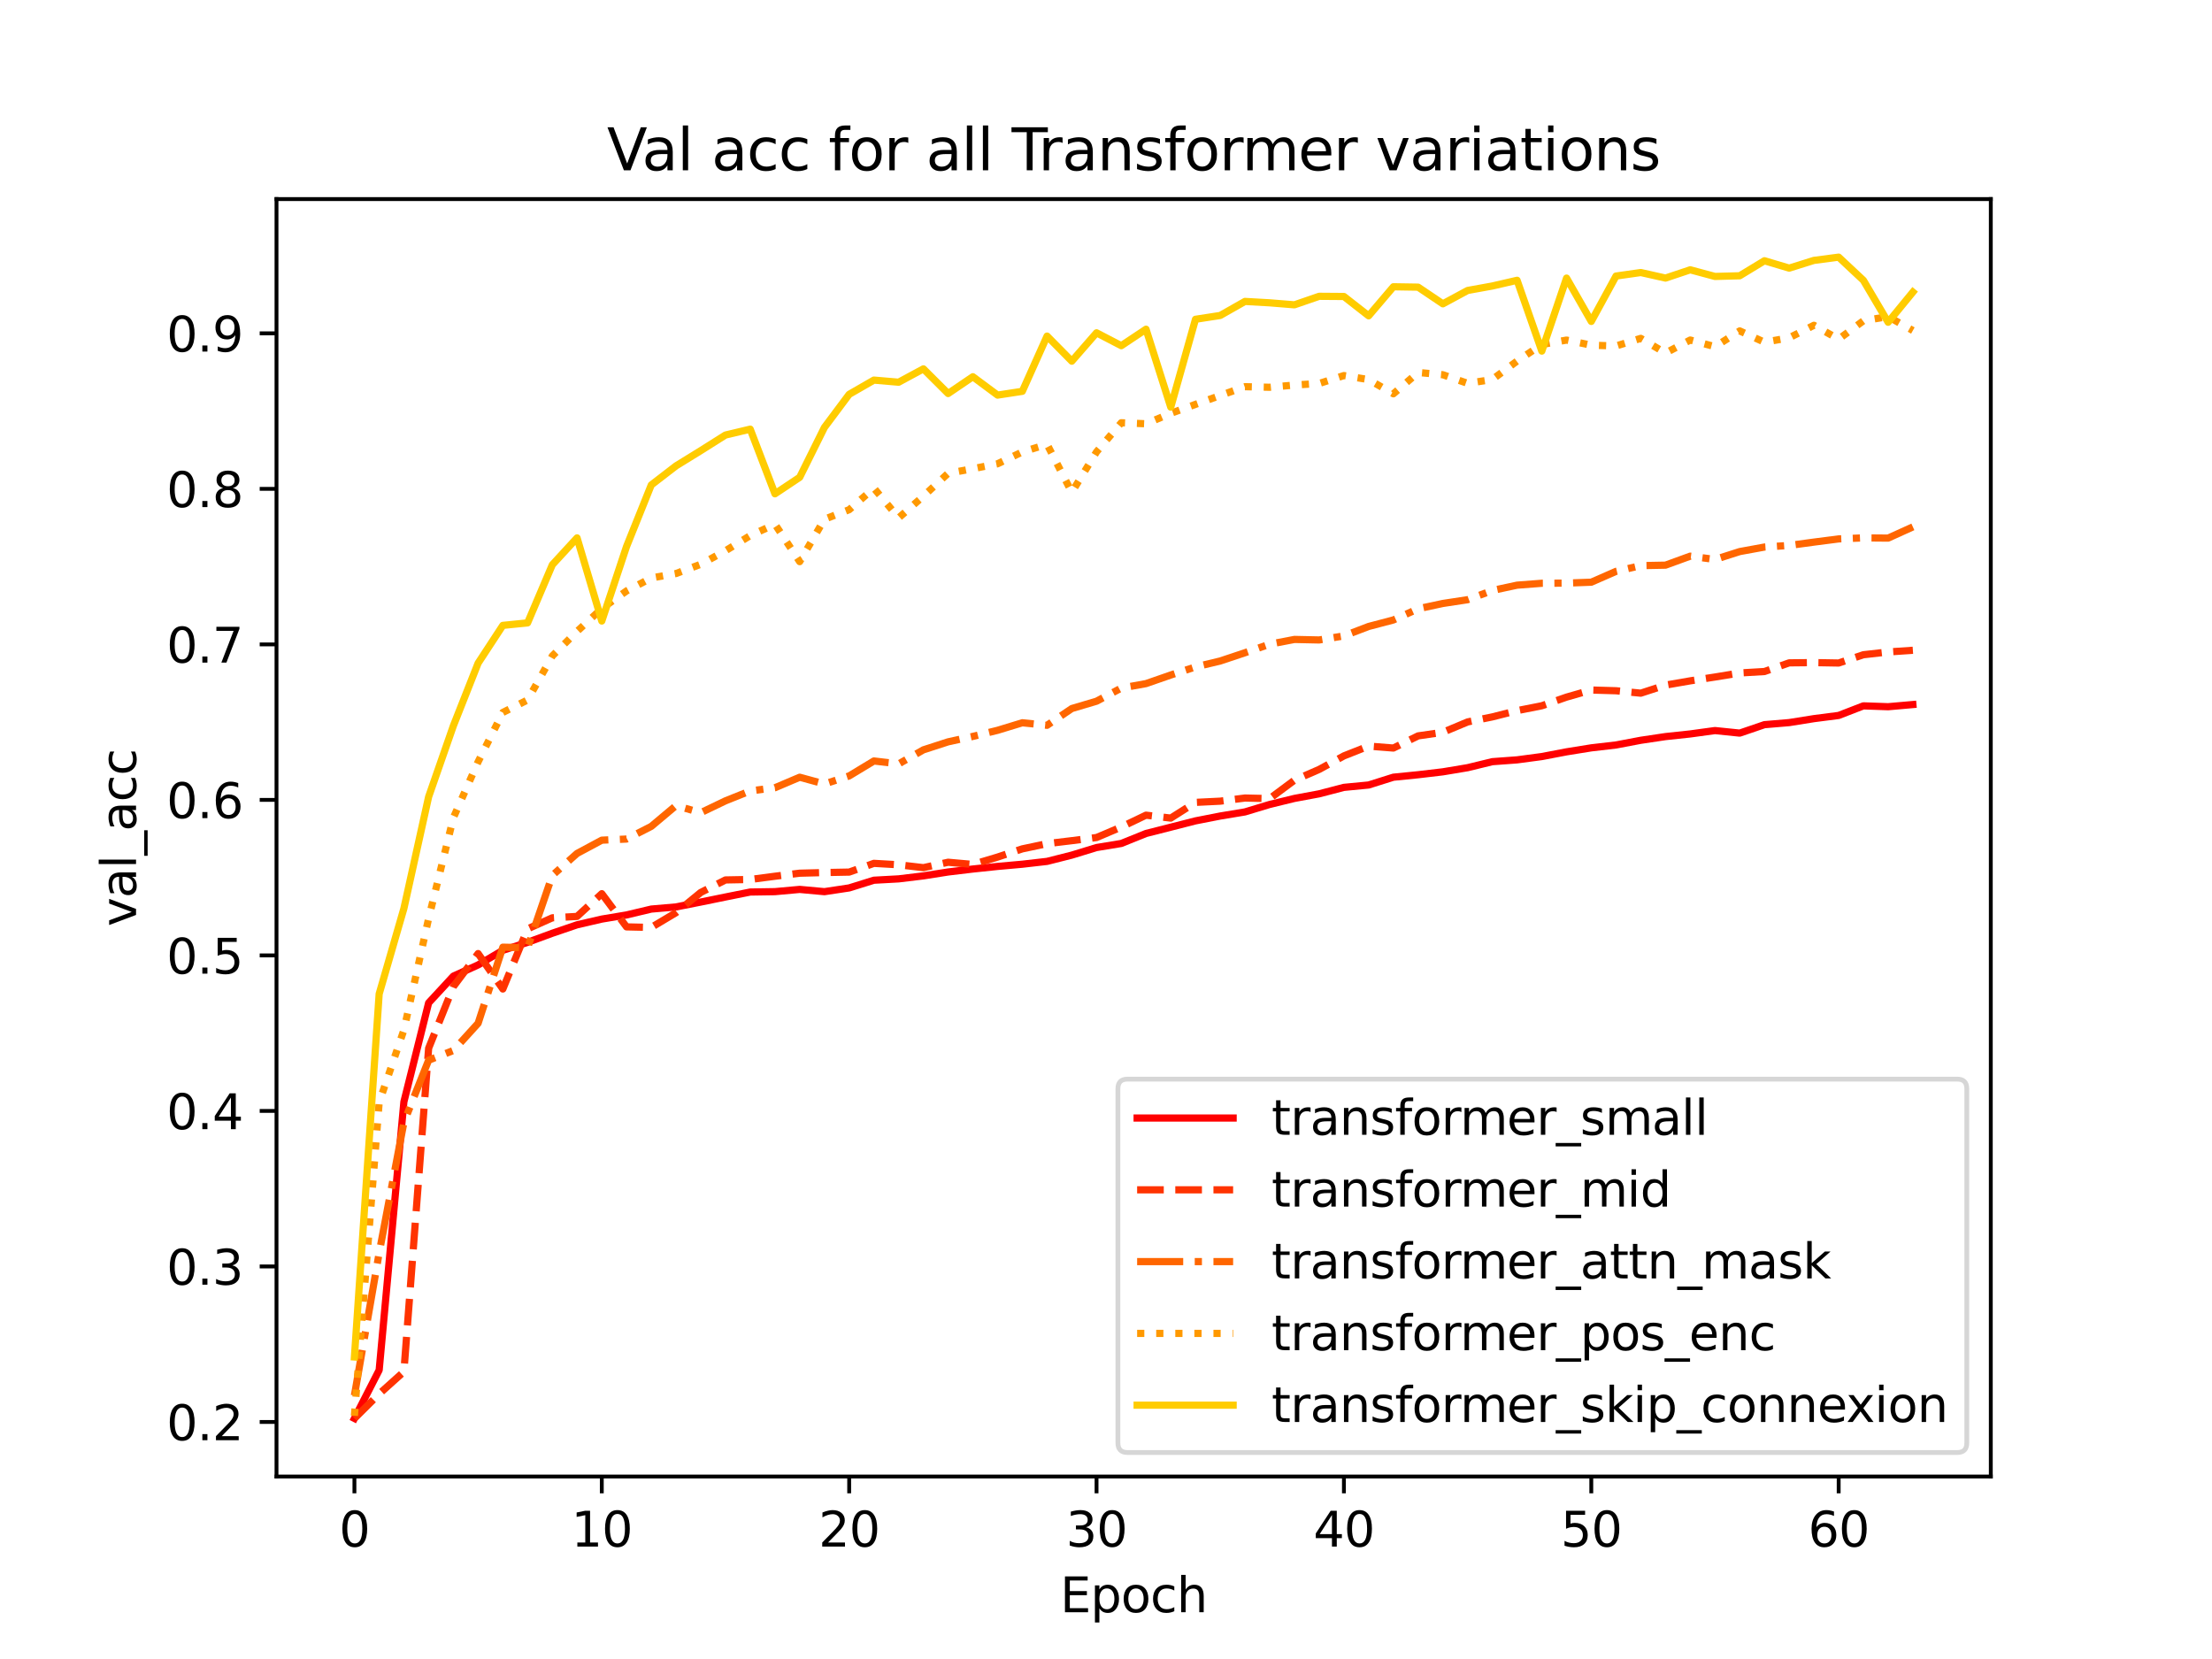 <?xml version="1.0" encoding="utf-8" standalone="no"?>
<!DOCTYPE svg PUBLIC "-//W3C//DTD SVG 1.1//EN"
  "http://www.w3.org/Graphics/SVG/1.1/DTD/svg11.dtd">
<svg xmlns:xlink="http://www.w3.org/1999/xlink" width="460.8pt" height="345.6pt" viewBox="0 0 460.8 345.6" xmlns="http://www.w3.org/2000/svg" version="1.1">
 <defs>
  <style type="text/css">*{stroke-linejoin: round; stroke-linecap: butt}</style>
 </defs>
 <g id="figure_1">
  <g id="patch_1">
   <path d="M 0 345.6 
L 460.8 345.6 
L 460.8 0 
L 0 0 
z
" style="fill: #ffffff"/>
  </g>
  <g id="axes_1">
   <g id="patch_2">
    <path d="M 57.6 307.584 
L 414.72 307.584 
L 414.72 41.472 
L 57.6 41.472 
z
" style="fill: #ffffff"/>
   </g>
   <g id="matplotlib.axis_1">
    <g id="xtick_1">
     <g id="line2d_1">
      <defs>
       <path id="mf0173796f3" d="M 0 0 
L 0 3.5 
" style="stroke: #000000; stroke-width: 0.8"/>
      </defs>
      <g>
       <use xlink:href="#mf0173796f3" x="73.833" y="307.584" style="stroke: #000000; stroke-width: 0.8"/>
      </g>
     </g>
     <g id="text_1">
      <!-- 0 -->
      <g transform="translate(70.651 322.182) scale(0.1 -0.1)">
       <defs>
        <path id="DejaVuSans-30" d="M 2034 4250 
Q 1547 4250 1301 3770 
Q 1056 3291 1056 2328 
Q 1056 1369 1301 889 
Q 1547 409 2034 409 
Q 2525 409 2770 889 
Q 3016 1369 3016 2328 
Q 3016 3291 2770 3770 
Q 2525 4250 2034 4250 
z
M 2034 4750 
Q 2819 4750 3233 4129 
Q 3647 3509 3647 2328 
Q 3647 1150 3233 529 
Q 2819 -91 2034 -91 
Q 1250 -91 836 529 
Q 422 1150 422 2328 
Q 422 3509 836 4129 
Q 1250 4750 2034 4750 
z
" transform="scale(0.016)"/>
       </defs>
       <use xlink:href="#DejaVuSans-30"/>
      </g>
     </g>
    </g>
    <g id="xtick_2">
     <g id="line2d_2">
      <g>
       <use xlink:href="#mf0173796f3" x="125.365" y="307.584" style="stroke: #000000; stroke-width: 0.8"/>
      </g>
     </g>
     <g id="text_2">
      <!-- 10 -->
      <g transform="translate(119.003 322.182) scale(0.1 -0.1)">
       <defs>
        <path id="DejaVuSans-31" d="M 794 531 
L 1825 531 
L 1825 4091 
L 703 3866 
L 703 4441 
L 1819 4666 
L 2450 4666 
L 2450 531 
L 3481 531 
L 3481 0 
L 794 0 
L 794 531 
z
" transform="scale(0.016)"/>
       </defs>
       <use xlink:href="#DejaVuSans-31"/>
       <use xlink:href="#DejaVuSans-30" x="63.623"/>
      </g>
     </g>
    </g>
    <g id="xtick_3">
     <g id="line2d_3">
      <g>
       <use xlink:href="#mf0173796f3" x="176.898" y="307.584" style="stroke: #000000; stroke-width: 0.8"/>
      </g>
     </g>
     <g id="text_3">
      <!-- 20 -->
      <g transform="translate(170.535 322.182) scale(0.1 -0.1)">
       <defs>
        <path id="DejaVuSans-32" d="M 1228 531 
L 3431 531 
L 3431 0 
L 469 0 
L 469 531 
Q 828 903 1448 1529 
Q 2069 2156 2228 2338 
Q 2531 2678 2651 2914 
Q 2772 3150 2772 3378 
Q 2772 3750 2511 3984 
Q 2250 4219 1831 4219 
Q 1534 4219 1204 4116 
Q 875 4013 500 3803 
L 500 4441 
Q 881 4594 1212 4672 
Q 1544 4750 1819 4750 
Q 2544 4750 2975 4387 
Q 3406 4025 3406 3419 
Q 3406 3131 3298 2873 
Q 3191 2616 2906 2266 
Q 2828 2175 2409 1742 
Q 1991 1309 1228 531 
z
" transform="scale(0.016)"/>
       </defs>
       <use xlink:href="#DejaVuSans-32"/>
       <use xlink:href="#DejaVuSans-30" x="63.623"/>
      </g>
     </g>
    </g>
    <g id="xtick_4">
     <g id="line2d_4">
      <g>
       <use xlink:href="#mf0173796f3" x="228.43" y="307.584" style="stroke: #000000; stroke-width: 0.8"/>
      </g>
     </g>
     <g id="text_4">
      <!-- 30 -->
      <g transform="translate(222.068 322.182) scale(0.1 -0.1)">
       <defs>
        <path id="DejaVuSans-33" d="M 2597 2516 
Q 3050 2419 3304 2112 
Q 3559 1806 3559 1356 
Q 3559 666 3084 287 
Q 2609 -91 1734 -91 
Q 1441 -91 1130 -33 
Q 819 25 488 141 
L 488 750 
Q 750 597 1062 519 
Q 1375 441 1716 441 
Q 2309 441 2620 675 
Q 2931 909 2931 1356 
Q 2931 1769 2642 2001 
Q 2353 2234 1838 2234 
L 1294 2234 
L 1294 2753 
L 1863 2753 
Q 2328 2753 2575 2939 
Q 2822 3125 2822 3475 
Q 2822 3834 2567 4026 
Q 2313 4219 1838 4219 
Q 1578 4219 1281 4162 
Q 984 4106 628 3988 
L 628 4550 
Q 988 4650 1302 4700 
Q 1616 4750 1894 4750 
Q 2613 4750 3031 4423 
Q 3450 4097 3450 3541 
Q 3450 3153 3228 2886 
Q 3006 2619 2597 2516 
z
" transform="scale(0.016)"/>
       </defs>
       <use xlink:href="#DejaVuSans-33"/>
       <use xlink:href="#DejaVuSans-30" x="63.623"/>
      </g>
     </g>
    </g>
    <g id="xtick_5">
     <g id="line2d_5">
      <g>
       <use xlink:href="#mf0173796f3" x="279.963" y="307.584" style="stroke: #000000; stroke-width: 0.8"/>
      </g>
     </g>
     <g id="text_5">
      <!-- 40 -->
      <g transform="translate(273.6 322.182) scale(0.1 -0.1)">
       <defs>
        <path id="DejaVuSans-34" d="M 2419 4116 
L 825 1625 
L 2419 1625 
L 2419 4116 
z
M 2253 4666 
L 3047 4666 
L 3047 1625 
L 3713 1625 
L 3713 1100 
L 3047 1100 
L 3047 0 
L 2419 0 
L 2419 1100 
L 313 1100 
L 313 1709 
L 2253 4666 
z
" transform="scale(0.016)"/>
       </defs>
       <use xlink:href="#DejaVuSans-34"/>
       <use xlink:href="#DejaVuSans-30" x="63.623"/>
      </g>
     </g>
    </g>
    <g id="xtick_6">
     <g id="line2d_6">
      <g>
       <use xlink:href="#mf0173796f3" x="331.495" y="307.584" style="stroke: #000000; stroke-width: 0.8"/>
      </g>
     </g>
     <g id="text_6">
      <!-- 50 -->
      <g transform="translate(325.133 322.182) scale(0.1 -0.1)">
       <defs>
        <path id="DejaVuSans-35" d="M 691 4666 
L 3169 4666 
L 3169 4134 
L 1269 4134 
L 1269 2991 
Q 1406 3038 1543 3061 
Q 1681 3084 1819 3084 
Q 2600 3084 3056 2656 
Q 3513 2228 3513 1497 
Q 3513 744 3044 326 
Q 2575 -91 1722 -91 
Q 1428 -91 1123 -41 
Q 819 9 494 109 
L 494 744 
Q 775 591 1075 516 
Q 1375 441 1709 441 
Q 2250 441 2565 725 
Q 2881 1009 2881 1497 
Q 2881 1984 2565 2268 
Q 2250 2553 1709 2553 
Q 1456 2553 1204 2497 
Q 953 2441 691 2322 
L 691 4666 
z
" transform="scale(0.016)"/>
       </defs>
       <use xlink:href="#DejaVuSans-35"/>
       <use xlink:href="#DejaVuSans-30" x="63.623"/>
      </g>
     </g>
    </g>
    <g id="xtick_7">
     <g id="line2d_7">
      <g>
       <use xlink:href="#mf0173796f3" x="383.028" y="307.584" style="stroke: #000000; stroke-width: 0.8"/>
      </g>
     </g>
     <g id="text_7">
      <!-- 60 -->
      <g transform="translate(376.665 322.182) scale(0.1 -0.1)">
       <defs>
        <path id="DejaVuSans-36" d="M 2113 2584 
Q 1688 2584 1439 2293 
Q 1191 2003 1191 1497 
Q 1191 994 1439 701 
Q 1688 409 2113 409 
Q 2538 409 2786 701 
Q 3034 994 3034 1497 
Q 3034 2003 2786 2293 
Q 2538 2584 2113 2584 
z
M 3366 4563 
L 3366 3988 
Q 3128 4100 2886 4159 
Q 2644 4219 2406 4219 
Q 1781 4219 1451 3797 
Q 1122 3375 1075 2522 
Q 1259 2794 1537 2939 
Q 1816 3084 2150 3084 
Q 2853 3084 3261 2657 
Q 3669 2231 3669 1497 
Q 3669 778 3244 343 
Q 2819 -91 2113 -91 
Q 1303 -91 875 529 
Q 447 1150 447 2328 
Q 447 3434 972 4092 
Q 1497 4750 2381 4750 
Q 2619 4750 2861 4703 
Q 3103 4656 3366 4563 
z
" transform="scale(0.016)"/>
       </defs>
       <use xlink:href="#DejaVuSans-36"/>
       <use xlink:href="#DejaVuSans-30" x="63.623"/>
      </g>
     </g>
    </g>
    <g id="text_8">
     <!-- Epoch -->
     <g transform="translate(220.849 335.861) scale(0.1 -0.1)">
      <defs>
       <path id="DejaVuSans-45" d="M 628 4666 
L 3578 4666 
L 3578 4134 
L 1259 4134 
L 1259 2753 
L 3481 2753 
L 3481 2222 
L 1259 2222 
L 1259 531 
L 3634 531 
L 3634 0 
L 628 0 
L 628 4666 
z
" transform="scale(0.016)"/>
       <path id="DejaVuSans-70" d="M 1159 525 
L 1159 -1331 
L 581 -1331 
L 581 3500 
L 1159 3500 
L 1159 2969 
Q 1341 3281 1617 3432 
Q 1894 3584 2278 3584 
Q 2916 3584 3314 3078 
Q 3713 2572 3713 1747 
Q 3713 922 3314 415 
Q 2916 -91 2278 -91 
Q 1894 -91 1617 61 
Q 1341 213 1159 525 
z
M 3116 1747 
Q 3116 2381 2855 2742 
Q 2594 3103 2138 3103 
Q 1681 3103 1420 2742 
Q 1159 2381 1159 1747 
Q 1159 1113 1420 752 
Q 1681 391 2138 391 
Q 2594 391 2855 752 
Q 3116 1113 3116 1747 
z
" transform="scale(0.016)"/>
       <path id="DejaVuSans-6f" d="M 1959 3097 
Q 1497 3097 1228 2736 
Q 959 2375 959 1747 
Q 959 1119 1226 758 
Q 1494 397 1959 397 
Q 2419 397 2687 759 
Q 2956 1122 2956 1747 
Q 2956 2369 2687 2733 
Q 2419 3097 1959 3097 
z
M 1959 3584 
Q 2709 3584 3137 3096 
Q 3566 2609 3566 1747 
Q 3566 888 3137 398 
Q 2709 -91 1959 -91 
Q 1206 -91 779 398 
Q 353 888 353 1747 
Q 353 2609 779 3096 
Q 1206 3584 1959 3584 
z
" transform="scale(0.016)"/>
       <path id="DejaVuSans-63" d="M 3122 3366 
L 3122 2828 
Q 2878 2963 2633 3030 
Q 2388 3097 2138 3097 
Q 1578 3097 1268 2742 
Q 959 2388 959 1747 
Q 959 1106 1268 751 
Q 1578 397 2138 397 
Q 2388 397 2633 464 
Q 2878 531 3122 666 
L 3122 134 
Q 2881 22 2623 -34 
Q 2366 -91 2075 -91 
Q 1284 -91 818 406 
Q 353 903 353 1747 
Q 353 2603 823 3093 
Q 1294 3584 2113 3584 
Q 2378 3584 2631 3529 
Q 2884 3475 3122 3366 
z
" transform="scale(0.016)"/>
       <path id="DejaVuSans-68" d="M 3513 2113 
L 3513 0 
L 2938 0 
L 2938 2094 
Q 2938 2591 2744 2837 
Q 2550 3084 2163 3084 
Q 1697 3084 1428 2787 
Q 1159 2491 1159 1978 
L 1159 0 
L 581 0 
L 581 4863 
L 1159 4863 
L 1159 2956 
Q 1366 3272 1645 3428 
Q 1925 3584 2291 3584 
Q 2894 3584 3203 3211 
Q 3513 2838 3513 2113 
z
" transform="scale(0.016)"/>
      </defs>
      <use xlink:href="#DejaVuSans-45"/>
      <use xlink:href="#DejaVuSans-70" x="63.184"/>
      <use xlink:href="#DejaVuSans-6f" x="126.66"/>
      <use xlink:href="#DejaVuSans-63" x="187.842"/>
      <use xlink:href="#DejaVuSans-68" x="242.822"/>
     </g>
    </g>
   </g>
   <g id="matplotlib.axis_2">
    <g id="ytick_1">
     <g id="line2d_8">
      <defs>
       <path id="m907f089732" d="M 0 0 
L -3.5 0 
" style="stroke: #000000; stroke-width: 0.8"/>
      </defs>
      <g>
       <use xlink:href="#m907f089732" x="57.6" y="296.222" style="stroke: #000000; stroke-width: 0.8"/>
      </g>
     </g>
     <g id="text_9">
      <!-- 0.2 -->
      <g transform="translate(34.697 300.021) scale(0.1 -0.1)">
       <defs>
        <path id="DejaVuSans-2e" d="M 684 794 
L 1344 794 
L 1344 0 
L 684 0 
L 684 794 
z
" transform="scale(0.016)"/>
       </defs>
       <use xlink:href="#DejaVuSans-30"/>
       <use xlink:href="#DejaVuSans-2e" x="63.623"/>
       <use xlink:href="#DejaVuSans-32" x="95.41"/>
      </g>
     </g>
    </g>
    <g id="ytick_2">
     <g id="line2d_9">
      <g>
       <use xlink:href="#m907f089732" x="57.6" y="263.824" style="stroke: #000000; stroke-width: 0.8"/>
      </g>
     </g>
     <g id="text_10">
      <!-- 0.3 -->
      <g transform="translate(34.697 267.624) scale(0.1 -0.1)">
       <use xlink:href="#DejaVuSans-30"/>
       <use xlink:href="#DejaVuSans-2e" x="63.623"/>
       <use xlink:href="#DejaVuSans-33" x="95.41"/>
      </g>
     </g>
    </g>
    <g id="ytick_3">
     <g id="line2d_10">
      <g>
       <use xlink:href="#m907f089732" x="57.6" y="231.427" style="stroke: #000000; stroke-width: 0.8"/>
      </g>
     </g>
     <g id="text_11">
      <!-- 0.4 -->
      <g transform="translate(34.697 235.226) scale(0.1 -0.1)">
       <use xlink:href="#DejaVuSans-30"/>
       <use xlink:href="#DejaVuSans-2e" x="63.623"/>
       <use xlink:href="#DejaVuSans-34" x="95.41"/>
      </g>
     </g>
    </g>
    <g id="ytick_4">
     <g id="line2d_11">
      <g>
       <use xlink:href="#m907f089732" x="57.6" y="199.029" style="stroke: #000000; stroke-width: 0.8"/>
      </g>
     </g>
     <g id="text_12">
      <!-- 0.5 -->
      <g transform="translate(34.697 202.829) scale(0.1 -0.1)">
       <use xlink:href="#DejaVuSans-30"/>
       <use xlink:href="#DejaVuSans-2e" x="63.623"/>
       <use xlink:href="#DejaVuSans-35" x="95.41"/>
      </g>
     </g>
    </g>
    <g id="ytick_5">
     <g id="line2d_12">
      <g>
       <use xlink:href="#m907f089732" x="57.6" y="166.632" style="stroke: #000000; stroke-width: 0.8"/>
      </g>
     </g>
     <g id="text_13">
      <!-- 0.6 -->
      <g transform="translate(34.697 170.431) scale(0.1 -0.1)">
       <use xlink:href="#DejaVuSans-30"/>
       <use xlink:href="#DejaVuSans-2e" x="63.623"/>
       <use xlink:href="#DejaVuSans-36" x="95.41"/>
      </g>
     </g>
    </g>
    <g id="ytick_6">
     <g id="line2d_13">
      <g>
       <use xlink:href="#m907f089732" x="57.6" y="134.235" style="stroke: #000000; stroke-width: 0.8"/>
      </g>
     </g>
     <g id="text_14">
      <!-- 0.7 -->
      <g transform="translate(34.697 138.034) scale(0.1 -0.1)">
       <defs>
        <path id="DejaVuSans-37" d="M 525 4666 
L 3525 4666 
L 3525 4397 
L 1831 0 
L 1172 0 
L 2766 4134 
L 525 4134 
L 525 4666 
z
" transform="scale(0.016)"/>
       </defs>
       <use xlink:href="#DejaVuSans-30"/>
       <use xlink:href="#DejaVuSans-2e" x="63.623"/>
       <use xlink:href="#DejaVuSans-37" x="95.41"/>
      </g>
     </g>
    </g>
    <g id="ytick_7">
     <g id="line2d_14">
      <g>
       <use xlink:href="#m907f089732" x="57.6" y="101.837" style="stroke: #000000; stroke-width: 0.8"/>
      </g>
     </g>
     <g id="text_15">
      <!-- 0.8 -->
      <g transform="translate(34.697 105.637) scale(0.1 -0.1)">
       <defs>
        <path id="DejaVuSans-38" d="M 2034 2216 
Q 1584 2216 1326 1975 
Q 1069 1734 1069 1313 
Q 1069 891 1326 650 
Q 1584 409 2034 409 
Q 2484 409 2743 651 
Q 3003 894 3003 1313 
Q 3003 1734 2745 1975 
Q 2488 2216 2034 2216 
z
M 1403 2484 
Q 997 2584 770 2862 
Q 544 3141 544 3541 
Q 544 4100 942 4425 
Q 1341 4750 2034 4750 
Q 2731 4750 3128 4425 
Q 3525 4100 3525 3541 
Q 3525 3141 3298 2862 
Q 3072 2584 2669 2484 
Q 3125 2378 3379 2068 
Q 3634 1759 3634 1313 
Q 3634 634 3220 271 
Q 2806 -91 2034 -91 
Q 1263 -91 848 271 
Q 434 634 434 1313 
Q 434 1759 690 2068 
Q 947 2378 1403 2484 
z
M 1172 3481 
Q 1172 3119 1398 2916 
Q 1625 2713 2034 2713 
Q 2441 2713 2670 2916 
Q 2900 3119 2900 3481 
Q 2900 3844 2670 4047 
Q 2441 4250 2034 4250 
Q 1625 4250 1398 4047 
Q 1172 3844 1172 3481 
z
" transform="scale(0.016)"/>
       </defs>
       <use xlink:href="#DejaVuSans-30"/>
       <use xlink:href="#DejaVuSans-2e" x="63.623"/>
       <use xlink:href="#DejaVuSans-38" x="95.41"/>
      </g>
     </g>
    </g>
    <g id="ytick_8">
     <g id="line2d_15">
      <g>
       <use xlink:href="#m907f089732" x="57.6" y="69.44" style="stroke: #000000; stroke-width: 0.8"/>
      </g>
     </g>
     <g id="text_16">
      <!-- 0.9 -->
      <g transform="translate(34.697 73.239) scale(0.1 -0.1)">
       <defs>
        <path id="DejaVuSans-39" d="M 703 97 
L 703 672 
Q 941 559 1184 500 
Q 1428 441 1663 441 
Q 2288 441 2617 861 
Q 2947 1281 2994 2138 
Q 2813 1869 2534 1725 
Q 2256 1581 1919 1581 
Q 1219 1581 811 2004 
Q 403 2428 403 3163 
Q 403 3881 828 4315 
Q 1253 4750 1959 4750 
Q 2769 4750 3195 4129 
Q 3622 3509 3622 2328 
Q 3622 1225 3098 567 
Q 2575 -91 1691 -91 
Q 1453 -91 1209 -44 
Q 966 3 703 97 
z
M 1959 2075 
Q 2384 2075 2632 2365 
Q 2881 2656 2881 3163 
Q 2881 3666 2632 3958 
Q 2384 4250 1959 4250 
Q 1534 4250 1286 3958 
Q 1038 3666 1038 3163 
Q 1038 2656 1286 2365 
Q 1534 2075 1959 2075 
z
" transform="scale(0.016)"/>
       </defs>
       <use xlink:href="#DejaVuSans-30"/>
       <use xlink:href="#DejaVuSans-2e" x="63.623"/>
       <use xlink:href="#DejaVuSans-39" x="95.41"/>
      </g>
     </g>
    </g>
    <g id="text_17">
     <!-- val_acc -->
     <g transform="translate(28.339 193.003) rotate(-90) scale(0.1 -0.1)">
      <defs>
       <path id="DejaVuSans-76" d="M 191 3500 
L 800 3500 
L 1894 563 
L 2988 3500 
L 3597 3500 
L 2284 0 
L 1503 0 
L 191 3500 
z
" transform="scale(0.016)"/>
       <path id="DejaVuSans-61" d="M 2194 1759 
Q 1497 1759 1228 1600 
Q 959 1441 959 1056 
Q 959 750 1161 570 
Q 1363 391 1709 391 
Q 2188 391 2477 730 
Q 2766 1069 2766 1631 
L 2766 1759 
L 2194 1759 
z
M 3341 1997 
L 3341 0 
L 2766 0 
L 2766 531 
Q 2569 213 2275 61 
Q 1981 -91 1556 -91 
Q 1019 -91 701 211 
Q 384 513 384 1019 
Q 384 1609 779 1909 
Q 1175 2209 1959 2209 
L 2766 2209 
L 2766 2266 
Q 2766 2663 2505 2880 
Q 2244 3097 1772 3097 
Q 1472 3097 1187 3025 
Q 903 2953 641 2809 
L 641 3341 
Q 956 3463 1253 3523 
Q 1550 3584 1831 3584 
Q 2591 3584 2966 3190 
Q 3341 2797 3341 1997 
z
" transform="scale(0.016)"/>
       <path id="DejaVuSans-6c" d="M 603 4863 
L 1178 4863 
L 1178 0 
L 603 0 
L 603 4863 
z
" transform="scale(0.016)"/>
       <path id="DejaVuSans-5f" d="M 3263 -1063 
L 3263 -1509 
L -63 -1509 
L -63 -1063 
L 3263 -1063 
z
" transform="scale(0.016)"/>
      </defs>
      <use xlink:href="#DejaVuSans-76"/>
      <use xlink:href="#DejaVuSans-61" x="59.18"/>
      <use xlink:href="#DejaVuSans-6c" x="120.459"/>
      <use xlink:href="#DejaVuSans-5f" x="148.242"/>
      <use xlink:href="#DejaVuSans-61" x="198.242"/>
      <use xlink:href="#DejaVuSans-63" x="259.521"/>
      <use xlink:href="#DejaVuSans-63" x="314.502"/>
     </g>
    </g>
   </g>
   <g id="line2d_16">
    <path d="M 73.833 295.488 
L 78.986 285.418 
L 84.139 229.527 
L 89.292 208.917 
L 94.446 203.342 
L 99.599 201.013 
L 104.752 197.966 
L 109.905 196.306 
L 115.059 194.413 
L 120.212 192.654 
L 125.365 191.462 
L 130.518 190.6 
L 135.672 189.376 
L 140.825 188.931 
L 145.978 187.915 
L 151.131 186.861 
L 156.285 185.826 
L 161.438 185.746 
L 166.591 185.279 
L 171.744 185.75 
L 176.898 184.971 
L 182.051 183.366 
L 187.204 183.084 
L 192.357 182.462 
L 197.511 181.649 
L 202.664 181.033 
L 207.817 180.492 
L 212.97 180.031 
L 218.124 179.441 
L 223.277 178.137 
L 228.43 176.558 
L 233.583 175.709 
L 238.737 173.629 
L 243.89 172.319 
L 249.043 171.002 
L 254.196 169.993 
L 259.35 169.138 
L 264.503 167.58 
L 269.656 166.325 
L 274.809 165.367 
L 279.963 164.024 
L 285.116 163.528 
L 290.269 161.906 
L 295.422 161.391 
L 300.576 160.785 
L 305.729 159.923 
L 310.882 158.671 
L 316.035 158.292 
L 321.189 157.604 
L 326.342 156.62 
L 331.495 155.79 
L 336.648 155.191 
L 341.802 154.214 
L 346.955 153.445 
L 352.108 152.894 
L 357.261 152.189 
L 362.415 152.721 
L 367.568 150.962 
L 372.721 150.53 
L 377.874 149.706 
L 383.028 149.04 
L 388.181 147.044 
L 393.334 147.223 
L 398.487 146.768 
" clip-path="url(#p5c1b76faf0)" style="fill: none; stroke: #ff0000; stroke-width: 1.5; stroke-linecap: square"/>
   </g>
   <g id="line2d_17">
    <path d="M 73.833 295.488 
L 78.986 290.375 
L 84.139 285.745 
L 89.292 218.365 
L 94.446 205.527 
L 99.599 198.645 
L 104.752 206.03 
L 109.905 193.5 
L 115.059 191.196 
L 120.212 190.908 
L 125.365 186.169 
L 130.518 193.086 
L 135.672 193.202 
L 140.825 190.129 
L 145.978 185.913 
L 151.131 183.308 
L 156.285 183.212 
L 161.438 182.536 
L 166.591 181.902 
L 171.744 181.77 
L 176.898 181.671 
L 182.051 179.851 
L 187.204 180.149 
L 192.357 180.751 
L 197.511 179.621 
L 202.664 180.079 
L 207.817 178.541 
L 212.97 176.833 
L 218.124 175.747 
L 223.277 175.126 
L 228.43 174.472 
L 233.583 172.284 
L 238.737 169.814 
L 243.89 170.425 
L 249.043 167.151 
L 254.196 166.898 
L 259.35 166.244 
L 264.503 166.36 
L 269.656 162.528 
L 274.809 160.282 
L 279.963 157.466 
L 285.116 155.428 
L 290.269 155.832 
L 295.422 153.298 
L 300.576 152.551 
L 305.729 150.392 
L 310.882 149.344 
L 316.035 148.04 
L 321.189 147.021 
L 326.342 145.221 
L 331.495 143.744 
L 336.648 143.894 
L 341.802 144.401 
L 346.955 142.722 
L 352.108 141.831 
L 357.261 141.036 
L 362.415 140.191 
L 367.568 139.89 
L 372.721 138.083 
L 377.874 138.031 
L 383.028 138.118 
L 388.181 136.394 
L 393.334 135.814 
L 398.487 135.465 
" clip-path="url(#p5c1b76faf0)" style="fill: none; stroke-dasharray: 5.55,2.4; stroke-dashoffset: 0; stroke: #ff3300; stroke-width: 1.5"/>
   </g>
   <g id="line2d_18">
    <path d="M 73.833 290.698 
L 78.986 261.002 
L 84.139 233.817 
L 89.292 220.854 
L 94.446 218.833 
L 99.599 213.168 
L 104.752 197.315 
L 109.905 197.428 
L 115.059 182.369 
L 120.212 177.788 
L 125.365 175.023 
L 130.518 174.789 
L 135.672 172.149 
L 140.825 167.824 
L 145.978 169.304 
L 151.131 166.828 
L 156.285 164.761 
L 161.438 164.101 
L 166.591 161.91 
L 171.744 163.316 
L 176.898 161.64 
L 182.051 158.523 
L 187.204 159.132 
L 192.357 156.207 
L 197.511 154.538 
L 202.664 153.407 
L 207.817 152.135 
L 212.97 150.565 
L 218.124 151.093 
L 223.277 147.601 
L 228.43 146.073 
L 233.583 143.337 
L 238.737 142.408 
L 243.89 140.617 
L 249.043 138.932 
L 254.196 137.695 
L 259.35 135.978 
L 264.503 134.193 
L 269.656 133.206 
L 274.809 133.315 
L 279.963 132.469 
L 285.116 130.502 
L 290.269 129.147 
L 295.422 126.815 
L 300.576 125.712 
L 305.729 124.927 
L 310.882 123.008 
L 316.035 121.9 
L 321.189 121.506 
L 326.342 121.471 
L 331.495 121.282 
L 336.648 119.023 
L 341.802 117.831 
L 346.955 117.732 
L 352.108 115.857 
L 357.261 116.549 
L 362.415 114.903 
L 367.568 113.961 
L 372.721 113.627 
L 377.874 112.929 
L 383.028 112.263 
L 388.181 112.051 
L 393.334 112.096 
L 398.487 109.76 
" clip-path="url(#p5c1b76faf0)" style="fill: none; stroke-dasharray: 9.6,2.4,1.5,2.4; stroke-dashoffset: 0; stroke: #ff6600; stroke-width: 1.5"/>
   </g>
   <g id="line2d_19">
    <path d="M 73.833 294.934 
L 78.986 229.646 
L 84.139 214.565 
L 89.292 191.327 
L 94.446 170.352 
L 99.599 158.696 
L 104.752 148.412 
L 109.905 145.81 
L 115.059 136.644 
L 120.212 131.524 
L 125.365 126.767 
L 130.518 123.101 
L 135.672 120.4 
L 140.825 119.478 
L 145.978 117.546 
L 151.131 114.733 
L 156.285 111.577 
L 161.438 109.2 
L 166.591 117.001 
L 171.744 108.162 
L 176.898 106.182 
L 182.051 101.687 
L 187.204 107.88 
L 192.357 103.359 
L 197.511 98.598 
L 202.664 97.643 
L 207.817 96.612 
L 212.97 94.148 
L 218.124 92.559 
L 223.277 102.558 
L 228.43 94.135 
L 233.583 88.067 
L 238.737 88.279 
L 243.89 86.1 
L 249.043 84.235 
L 254.196 82.393 
L 259.35 80.554 
L 264.503 80.676 
L 269.656 80.214 
L 274.809 79.884 
L 279.963 78.238 
L 285.116 79.077 
L 290.269 82.034 
L 295.422 77.591 
L 300.576 78.065 
L 305.729 79.856 
L 310.882 79.055 
L 316.035 75.213 
L 321.189 71.766 
L 326.342 70.846 
L 331.495 71.907 
L 336.648 72.073 
L 341.802 70.488 
L 346.955 73.541 
L 352.108 70.834 
L 357.261 72.218 
L 362.415 68.934 
L 367.568 71.289 
L 372.721 70.369 
L 377.874 67.761 
L 383.028 70.651 
L 388.181 66.819 
L 393.334 65.951 
L 398.487 68.854 
" clip-path="url(#p5c1b76faf0)" style="fill: none; stroke-dasharray: 1.5,2.475; stroke-dashoffset: 0; stroke: #ff9900; stroke-width: 1.5"/>
   </g>
   <g id="line2d_20">
    <path d="M 73.833 282.682 
L 78.986 207.055 
L 84.139 189.248 
L 89.292 165.985 
L 94.446 151.193 
L 99.599 138.15 
L 104.752 130.278 
L 109.905 129.756 
L 115.059 117.652 
L 120.212 112.051 
L 125.365 129.371 
L 130.518 113.852 
L 135.672 101.027 
L 140.825 97.054 
L 145.978 93.876 
L 151.131 90.624 
L 156.285 89.4 
L 161.438 102.869 
L 166.591 99.431 
L 171.744 89.041 
L 176.898 82.146 
L 182.051 79.18 
L 187.204 79.622 
L 192.357 76.841 
L 197.511 81.98 
L 202.664 78.481 
L 207.817 82.307 
L 212.97 81.518 
L 218.124 70.013 
L 223.277 75.239 
L 228.43 69.331 
L 233.583 72.013 
L 238.737 68.581 
L 243.89 84.818 
L 249.043 66.512 
L 254.196 65.717 
L 259.35 62.792 
L 264.503 63.083 
L 269.656 63.5 
L 274.809 61.725 
L 279.963 61.763 
L 285.116 65.791 
L 290.269 59.739 
L 295.422 59.819 
L 300.576 63.292 
L 305.729 60.511 
L 310.882 59.578 
L 316.035 58.39 
L 321.189 73.14 
L 326.342 57.932 
L 331.495 66.957 
L 336.648 57.506 
L 341.802 56.772 
L 346.955 57.928 
L 352.108 56.205 
L 357.261 57.589 
L 362.415 57.448 
L 367.568 54.318 
L 372.721 55.856 
L 377.874 54.244 
L 383.028 53.568 
L 388.181 58.396 
L 393.334 67.13 
L 398.487 60.85 
" clip-path="url(#p5c1b76faf0)" style="fill: none; stroke: #ffcc00; stroke-width: 1.5; stroke-linecap: square"/>
   </g>
   <g id="patch_3">
    <path d="M 57.6 307.584 
L 57.6 41.472 
" style="fill: none; stroke: #000000; stroke-width: 0.8; stroke-linejoin: miter; stroke-linecap: square"/>
   </g>
   <g id="patch_4">
    <path d="M 414.72 307.584 
L 414.72 41.472 
" style="fill: none; stroke: #000000; stroke-width: 0.8; stroke-linejoin: miter; stroke-linecap: square"/>
   </g>
   <g id="patch_5">
    <path d="M 57.6 307.584 
L 414.72 307.584 
" style="fill: none; stroke: #000000; stroke-width: 0.8; stroke-linejoin: miter; stroke-linecap: square"/>
   </g>
   <g id="patch_6">
    <path d="M 57.6 41.472 
L 414.72 41.472 
" style="fill: none; stroke: #000000; stroke-width: 0.8; stroke-linejoin: miter; stroke-linecap: square"/>
   </g>
   <g id="text_18">
    <!-- Val acc for all Transformer variations -->
    <g transform="translate(126.451 35.472) scale(0.12 -0.12)">
     <defs>
      <path id="DejaVuSans-56" d="M 1831 0 
L 50 4666 
L 709 4666 
L 2188 738 
L 3669 4666 
L 4325 4666 
L 2547 0 
L 1831 0 
z
" transform="scale(0.016)"/>
      <path id="DejaVuSans-20" transform="scale(0.016)"/>
      <path id="DejaVuSans-66" d="M 2375 4863 
L 2375 4384 
L 1825 4384 
Q 1516 4384 1395 4259 
Q 1275 4134 1275 3809 
L 1275 3500 
L 2222 3500 
L 2222 3053 
L 1275 3053 
L 1275 0 
L 697 0 
L 697 3053 
L 147 3053 
L 147 3500 
L 697 3500 
L 697 3744 
Q 697 4328 969 4595 
Q 1241 4863 1831 4863 
L 2375 4863 
z
" transform="scale(0.016)"/>
      <path id="DejaVuSans-72" d="M 2631 2963 
Q 2534 3019 2420 3045 
Q 2306 3072 2169 3072 
Q 1681 3072 1420 2755 
Q 1159 2438 1159 1844 
L 1159 0 
L 581 0 
L 581 3500 
L 1159 3500 
L 1159 2956 
Q 1341 3275 1631 3429 
Q 1922 3584 2338 3584 
Q 2397 3584 2469 3576 
Q 2541 3569 2628 3553 
L 2631 2963 
z
" transform="scale(0.016)"/>
      <path id="DejaVuSans-54" d="M -19 4666 
L 3928 4666 
L 3928 4134 
L 2272 4134 
L 2272 0 
L 1638 0 
L 1638 4134 
L -19 4134 
L -19 4666 
z
" transform="scale(0.016)"/>
      <path id="DejaVuSans-6e" d="M 3513 2113 
L 3513 0 
L 2938 0 
L 2938 2094 
Q 2938 2591 2744 2837 
Q 2550 3084 2163 3084 
Q 1697 3084 1428 2787 
Q 1159 2491 1159 1978 
L 1159 0 
L 581 0 
L 581 3500 
L 1159 3500 
L 1159 2956 
Q 1366 3272 1645 3428 
Q 1925 3584 2291 3584 
Q 2894 3584 3203 3211 
Q 3513 2838 3513 2113 
z
" transform="scale(0.016)"/>
      <path id="DejaVuSans-73" d="M 2834 3397 
L 2834 2853 
Q 2591 2978 2328 3040 
Q 2066 3103 1784 3103 
Q 1356 3103 1142 2972 
Q 928 2841 928 2578 
Q 928 2378 1081 2264 
Q 1234 2150 1697 2047 
L 1894 2003 
Q 2506 1872 2764 1633 
Q 3022 1394 3022 966 
Q 3022 478 2636 193 
Q 2250 -91 1575 -91 
Q 1294 -91 989 -36 
Q 684 19 347 128 
L 347 722 
Q 666 556 975 473 
Q 1284 391 1588 391 
Q 1994 391 2212 530 
Q 2431 669 2431 922 
Q 2431 1156 2273 1281 
Q 2116 1406 1581 1522 
L 1381 1569 
Q 847 1681 609 1914 
Q 372 2147 372 2553 
Q 372 3047 722 3315 
Q 1072 3584 1716 3584 
Q 2034 3584 2315 3537 
Q 2597 3491 2834 3397 
z
" transform="scale(0.016)"/>
      <path id="DejaVuSans-6d" d="M 3328 2828 
Q 3544 3216 3844 3400 
Q 4144 3584 4550 3584 
Q 5097 3584 5394 3201 
Q 5691 2819 5691 2113 
L 5691 0 
L 5113 0 
L 5113 2094 
Q 5113 2597 4934 2840 
Q 4756 3084 4391 3084 
Q 3944 3084 3684 2787 
Q 3425 2491 3425 1978 
L 3425 0 
L 2847 0 
L 2847 2094 
Q 2847 2600 2669 2842 
Q 2491 3084 2119 3084 
Q 1678 3084 1418 2786 
Q 1159 2488 1159 1978 
L 1159 0 
L 581 0 
L 581 3500 
L 1159 3500 
L 1159 2956 
Q 1356 3278 1631 3431 
Q 1906 3584 2284 3584 
Q 2666 3584 2933 3390 
Q 3200 3197 3328 2828 
z
" transform="scale(0.016)"/>
      <path id="DejaVuSans-65" d="M 3597 1894 
L 3597 1613 
L 953 1613 
Q 991 1019 1311 708 
Q 1631 397 2203 397 
Q 2534 397 2845 478 
Q 3156 559 3463 722 
L 3463 178 
Q 3153 47 2828 -22 
Q 2503 -91 2169 -91 
Q 1331 -91 842 396 
Q 353 884 353 1716 
Q 353 2575 817 3079 
Q 1281 3584 2069 3584 
Q 2775 3584 3186 3129 
Q 3597 2675 3597 1894 
z
M 3022 2063 
Q 3016 2534 2758 2815 
Q 2500 3097 2075 3097 
Q 1594 3097 1305 2825 
Q 1016 2553 972 2059 
L 3022 2063 
z
" transform="scale(0.016)"/>
      <path id="DejaVuSans-69" d="M 603 3500 
L 1178 3500 
L 1178 0 
L 603 0 
L 603 3500 
z
M 603 4863 
L 1178 4863 
L 1178 4134 
L 603 4134 
L 603 4863 
z
" transform="scale(0.016)"/>
      <path id="DejaVuSans-74" d="M 1172 4494 
L 1172 3500 
L 2356 3500 
L 2356 3053 
L 1172 3053 
L 1172 1153 
Q 1172 725 1289 603 
Q 1406 481 1766 481 
L 2356 481 
L 2356 0 
L 1766 0 
Q 1100 0 847 248 
Q 594 497 594 1153 
L 594 3053 
L 172 3053 
L 172 3500 
L 594 3500 
L 594 4494 
L 1172 4494 
z
" transform="scale(0.016)"/>
     </defs>
     <use xlink:href="#DejaVuSans-56"/>
     <use xlink:href="#DejaVuSans-61" x="60.658"/>
     <use xlink:href="#DejaVuSans-6c" x="121.938"/>
     <use xlink:href="#DejaVuSans-20" x="149.721"/>
     <use xlink:href="#DejaVuSans-61" x="181.508"/>
     <use xlink:href="#DejaVuSans-63" x="242.787"/>
     <use xlink:href="#DejaVuSans-63" x="297.768"/>
     <use xlink:href="#DejaVuSans-20" x="352.748"/>
     <use xlink:href="#DejaVuSans-66" x="384.535"/>
     <use xlink:href="#DejaVuSans-6f" x="419.74"/>
     <use xlink:href="#DejaVuSans-72" x="480.922"/>
     <use xlink:href="#DejaVuSans-20" x="522.035"/>
     <use xlink:href="#DejaVuSans-61" x="553.822"/>
     <use xlink:href="#DejaVuSans-6c" x="615.102"/>
     <use xlink:href="#DejaVuSans-6c" x="642.885"/>
     <use xlink:href="#DejaVuSans-20" x="670.668"/>
     <use xlink:href="#DejaVuSans-54" x="702.455"/>
     <use xlink:href="#DejaVuSans-72" x="748.789"/>
     <use xlink:href="#DejaVuSans-61" x="789.902"/>
     <use xlink:href="#DejaVuSans-6e" x="851.182"/>
     <use xlink:href="#DejaVuSans-73" x="914.561"/>
     <use xlink:href="#DejaVuSans-66" x="966.66"/>
     <use xlink:href="#DejaVuSans-6f" x="1001.865"/>
     <use xlink:href="#DejaVuSans-72" x="1063.047"/>
     <use xlink:href="#DejaVuSans-6d" x="1102.41"/>
     <use xlink:href="#DejaVuSans-65" x="1199.822"/>
     <use xlink:href="#DejaVuSans-72" x="1261.346"/>
     <use xlink:href="#DejaVuSans-20" x="1302.459"/>
     <use xlink:href="#DejaVuSans-76" x="1334.246"/>
     <use xlink:href="#DejaVuSans-61" x="1393.426"/>
     <use xlink:href="#DejaVuSans-72" x="1454.705"/>
     <use xlink:href="#DejaVuSans-69" x="1495.818"/>
     <use xlink:href="#DejaVuSans-61" x="1523.602"/>
     <use xlink:href="#DejaVuSans-74" x="1584.881"/>
     <use xlink:href="#DejaVuSans-69" x="1624.09"/>
     <use xlink:href="#DejaVuSans-6f" x="1651.873"/>
     <use xlink:href="#DejaVuSans-6e" x="1713.055"/>
     <use xlink:href="#DejaVuSans-73" x="1776.434"/>
    </g>
   </g>
   <g id="legend_1">
    <g id="patch_7">
     <path d="M 234.884 302.584 
L 407.72 302.584 
Q 409.72 302.584 409.72 300.584 
L 409.72 226.803 
Q 409.72 224.803 407.72 224.803 
L 234.884 224.803 
Q 232.884 224.803 232.884 226.803 
L 232.884 300.584 
Q 232.884 302.584 234.884 302.584 
z
" style="fill: #ffffff; opacity: 0.8; stroke: #cccccc; stroke-linejoin: miter"/>
    </g>
    <g id="line2d_21">
     <path d="M 236.884 232.901 
L 246.884 232.901 
L 256.884 232.901 
" style="fill: none; stroke: #ff0000; stroke-width: 1.5; stroke-linecap: square"/>
    </g>
    <g id="text_19">
     <!-- transformer_small -->
     <g transform="translate(264.884 236.401) scale(0.1 -0.1)">
      <use xlink:href="#DejaVuSans-74"/>
      <use xlink:href="#DejaVuSans-72" x="39.209"/>
      <use xlink:href="#DejaVuSans-61" x="80.322"/>
      <use xlink:href="#DejaVuSans-6e" x="141.602"/>
      <use xlink:href="#DejaVuSans-73" x="204.98"/>
      <use xlink:href="#DejaVuSans-66" x="257.08"/>
      <use xlink:href="#DejaVuSans-6f" x="292.285"/>
      <use xlink:href="#DejaVuSans-72" x="353.467"/>
      <use xlink:href="#DejaVuSans-6d" x="392.83"/>
      <use xlink:href="#DejaVuSans-65" x="490.242"/>
      <use xlink:href="#DejaVuSans-72" x="551.766"/>
      <use xlink:href="#DejaVuSans-5f" x="592.879"/>
      <use xlink:href="#DejaVuSans-73" x="642.879"/>
      <use xlink:href="#DejaVuSans-6d" x="694.979"/>
      <use xlink:href="#DejaVuSans-61" x="792.391"/>
      <use xlink:href="#DejaVuSans-6c" x="853.67"/>
      <use xlink:href="#DejaVuSans-6c" x="881.453"/>
     </g>
    </g>
    <g id="line2d_22">
     <path d="M 236.884 247.857 
L 246.884 247.857 
L 256.884 247.857 
" style="fill: none; stroke-dasharray: 5.55,2.4; stroke-dashoffset: 0; stroke: #ff3300; stroke-width: 1.5"/>
    </g>
    <g id="text_20">
     <!-- transformer_mid -->
     <g transform="translate(264.884 251.357) scale(0.1 -0.1)">
      <defs>
       <path id="DejaVuSans-64" d="M 2906 2969 
L 2906 4863 
L 3481 4863 
L 3481 0 
L 2906 0 
L 2906 525 
Q 2725 213 2448 61 
Q 2172 -91 1784 -91 
Q 1150 -91 751 415 
Q 353 922 353 1747 
Q 353 2572 751 3078 
Q 1150 3584 1784 3584 
Q 2172 3584 2448 3432 
Q 2725 3281 2906 2969 
z
M 947 1747 
Q 947 1113 1208 752 
Q 1469 391 1925 391 
Q 2381 391 2643 752 
Q 2906 1113 2906 1747 
Q 2906 2381 2643 2742 
Q 2381 3103 1925 3103 
Q 1469 3103 1208 2742 
Q 947 2381 947 1747 
z
" transform="scale(0.016)"/>
      </defs>
      <use xlink:href="#DejaVuSans-74"/>
      <use xlink:href="#DejaVuSans-72" x="39.209"/>
      <use xlink:href="#DejaVuSans-61" x="80.322"/>
      <use xlink:href="#DejaVuSans-6e" x="141.602"/>
      <use xlink:href="#DejaVuSans-73" x="204.98"/>
      <use xlink:href="#DejaVuSans-66" x="257.08"/>
      <use xlink:href="#DejaVuSans-6f" x="292.285"/>
      <use xlink:href="#DejaVuSans-72" x="353.467"/>
      <use xlink:href="#DejaVuSans-6d" x="392.83"/>
      <use xlink:href="#DejaVuSans-65" x="490.242"/>
      <use xlink:href="#DejaVuSans-72" x="551.766"/>
      <use xlink:href="#DejaVuSans-5f" x="592.879"/>
      <use xlink:href="#DejaVuSans-6d" x="642.879"/>
      <use xlink:href="#DejaVuSans-69" x="740.291"/>
      <use xlink:href="#DejaVuSans-64" x="768.074"/>
     </g>
    </g>
    <g id="line2d_23">
     <path d="M 236.884 262.814 
L 246.884 262.814 
L 256.884 262.814 
" style="fill: none; stroke-dasharray: 9.6,2.4,1.5,2.4; stroke-dashoffset: 0; stroke: #ff6600; stroke-width: 1.5"/>
    </g>
    <g id="text_21">
     <!-- transformer_attn_mask -->
     <g transform="translate(264.884 266.314) scale(0.1 -0.1)">
      <defs>
       <path id="DejaVuSans-6b" d="M 581 4863 
L 1159 4863 
L 1159 1991 
L 2875 3500 
L 3609 3500 
L 1753 1863 
L 3688 0 
L 2938 0 
L 1159 1709 
L 1159 0 
L 581 0 
L 581 4863 
z
" transform="scale(0.016)"/>
      </defs>
      <use xlink:href="#DejaVuSans-74"/>
      <use xlink:href="#DejaVuSans-72" x="39.209"/>
      <use xlink:href="#DejaVuSans-61" x="80.322"/>
      <use xlink:href="#DejaVuSans-6e" x="141.602"/>
      <use xlink:href="#DejaVuSans-73" x="204.98"/>
      <use xlink:href="#DejaVuSans-66" x="257.08"/>
      <use xlink:href="#DejaVuSans-6f" x="292.285"/>
      <use xlink:href="#DejaVuSans-72" x="353.467"/>
      <use xlink:href="#DejaVuSans-6d" x="392.83"/>
      <use xlink:href="#DejaVuSans-65" x="490.242"/>
      <use xlink:href="#DejaVuSans-72" x="551.766"/>
      <use xlink:href="#DejaVuSans-5f" x="592.879"/>
      <use xlink:href="#DejaVuSans-61" x="642.879"/>
      <use xlink:href="#DejaVuSans-74" x="704.158"/>
      <use xlink:href="#DejaVuSans-74" x="743.367"/>
      <use xlink:href="#DejaVuSans-6e" x="782.576"/>
      <use xlink:href="#DejaVuSans-5f" x="845.955"/>
      <use xlink:href="#DejaVuSans-6d" x="895.955"/>
      <use xlink:href="#DejaVuSans-61" x="993.367"/>
      <use xlink:href="#DejaVuSans-73" x="1054.646"/>
      <use xlink:href="#DejaVuSans-6b" x="1106.746"/>
     </g>
    </g>
    <g id="line2d_24">
     <path d="M 236.884 277.77 
L 246.884 277.77 
L 256.884 277.77 
" style="fill: none; stroke-dasharray: 1.5,2.475; stroke-dashoffset: 0; stroke: #ff9900; stroke-width: 1.5"/>
    </g>
    <g id="text_22">
     <!-- transformer_pos_enc -->
     <g transform="translate(264.884 281.27) scale(0.1 -0.1)">
      <use xlink:href="#DejaVuSans-74"/>
      <use xlink:href="#DejaVuSans-72" x="39.209"/>
      <use xlink:href="#DejaVuSans-61" x="80.322"/>
      <use xlink:href="#DejaVuSans-6e" x="141.602"/>
      <use xlink:href="#DejaVuSans-73" x="204.98"/>
      <use xlink:href="#DejaVuSans-66" x="257.08"/>
      <use xlink:href="#DejaVuSans-6f" x="292.285"/>
      <use xlink:href="#DejaVuSans-72" x="353.467"/>
      <use xlink:href="#DejaVuSans-6d" x="392.83"/>
      <use xlink:href="#DejaVuSans-65" x="490.242"/>
      <use xlink:href="#DejaVuSans-72" x="551.766"/>
      <use xlink:href="#DejaVuSans-5f" x="592.879"/>
      <use xlink:href="#DejaVuSans-70" x="642.879"/>
      <use xlink:href="#DejaVuSans-6f" x="706.355"/>
      <use xlink:href="#DejaVuSans-73" x="767.537"/>
      <use xlink:href="#DejaVuSans-5f" x="819.637"/>
      <use xlink:href="#DejaVuSans-65" x="869.637"/>
      <use xlink:href="#DejaVuSans-6e" x="931.16"/>
      <use xlink:href="#DejaVuSans-63" x="994.539"/>
     </g>
    </g>
    <g id="line2d_25">
     <path d="M 236.884 292.726 
L 246.884 292.726 
L 256.884 292.726 
" style="fill: none; stroke: #ffcc00; stroke-width: 1.5; stroke-linecap: square"/>
    </g>
    <g id="text_23">
     <!-- transformer_skip_connexion -->
     <g transform="translate(264.884 296.226) scale(0.1 -0.1)">
      <defs>
       <path id="DejaVuSans-78" d="M 3513 3500 
L 2247 1797 
L 3578 0 
L 2900 0 
L 1881 1375 
L 863 0 
L 184 0 
L 1544 1831 
L 300 3500 
L 978 3500 
L 1906 2253 
L 2834 3500 
L 3513 3500 
z
" transform="scale(0.016)"/>
      </defs>
      <use xlink:href="#DejaVuSans-74"/>
      <use xlink:href="#DejaVuSans-72" x="39.209"/>
      <use xlink:href="#DejaVuSans-61" x="80.322"/>
      <use xlink:href="#DejaVuSans-6e" x="141.602"/>
      <use xlink:href="#DejaVuSans-73" x="204.98"/>
      <use xlink:href="#DejaVuSans-66" x="257.08"/>
      <use xlink:href="#DejaVuSans-6f" x="292.285"/>
      <use xlink:href="#DejaVuSans-72" x="353.467"/>
      <use xlink:href="#DejaVuSans-6d" x="392.83"/>
      <use xlink:href="#DejaVuSans-65" x="490.242"/>
      <use xlink:href="#DejaVuSans-72" x="551.766"/>
      <use xlink:href="#DejaVuSans-5f" x="592.879"/>
      <use xlink:href="#DejaVuSans-73" x="642.879"/>
      <use xlink:href="#DejaVuSans-6b" x="694.979"/>
      <use xlink:href="#DejaVuSans-69" x="752.889"/>
      <use xlink:href="#DejaVuSans-70" x="780.672"/>
      <use xlink:href="#DejaVuSans-5f" x="844.148"/>
      <use xlink:href="#DejaVuSans-63" x="894.148"/>
      <use xlink:href="#DejaVuSans-6f" x="949.129"/>
      <use xlink:href="#DejaVuSans-6e" x="1010.311"/>
      <use xlink:href="#DejaVuSans-6e" x="1073.689"/>
      <use xlink:href="#DejaVuSans-65" x="1137.068"/>
      <use xlink:href="#DejaVuSans-78" x="1196.842"/>
      <use xlink:href="#DejaVuSans-69" x="1256.021"/>
      <use xlink:href="#DejaVuSans-6f" x="1283.805"/>
      <use xlink:href="#DejaVuSans-6e" x="1344.986"/>
     </g>
    </g>
   </g>
  </g>
 </g>
 <defs>
  <clipPath id="p5c1b76faf0">
   <rect x="57.6" y="41.472" width="357.12" height="266.112"/>
  </clipPath>
 </defs>
</svg>
